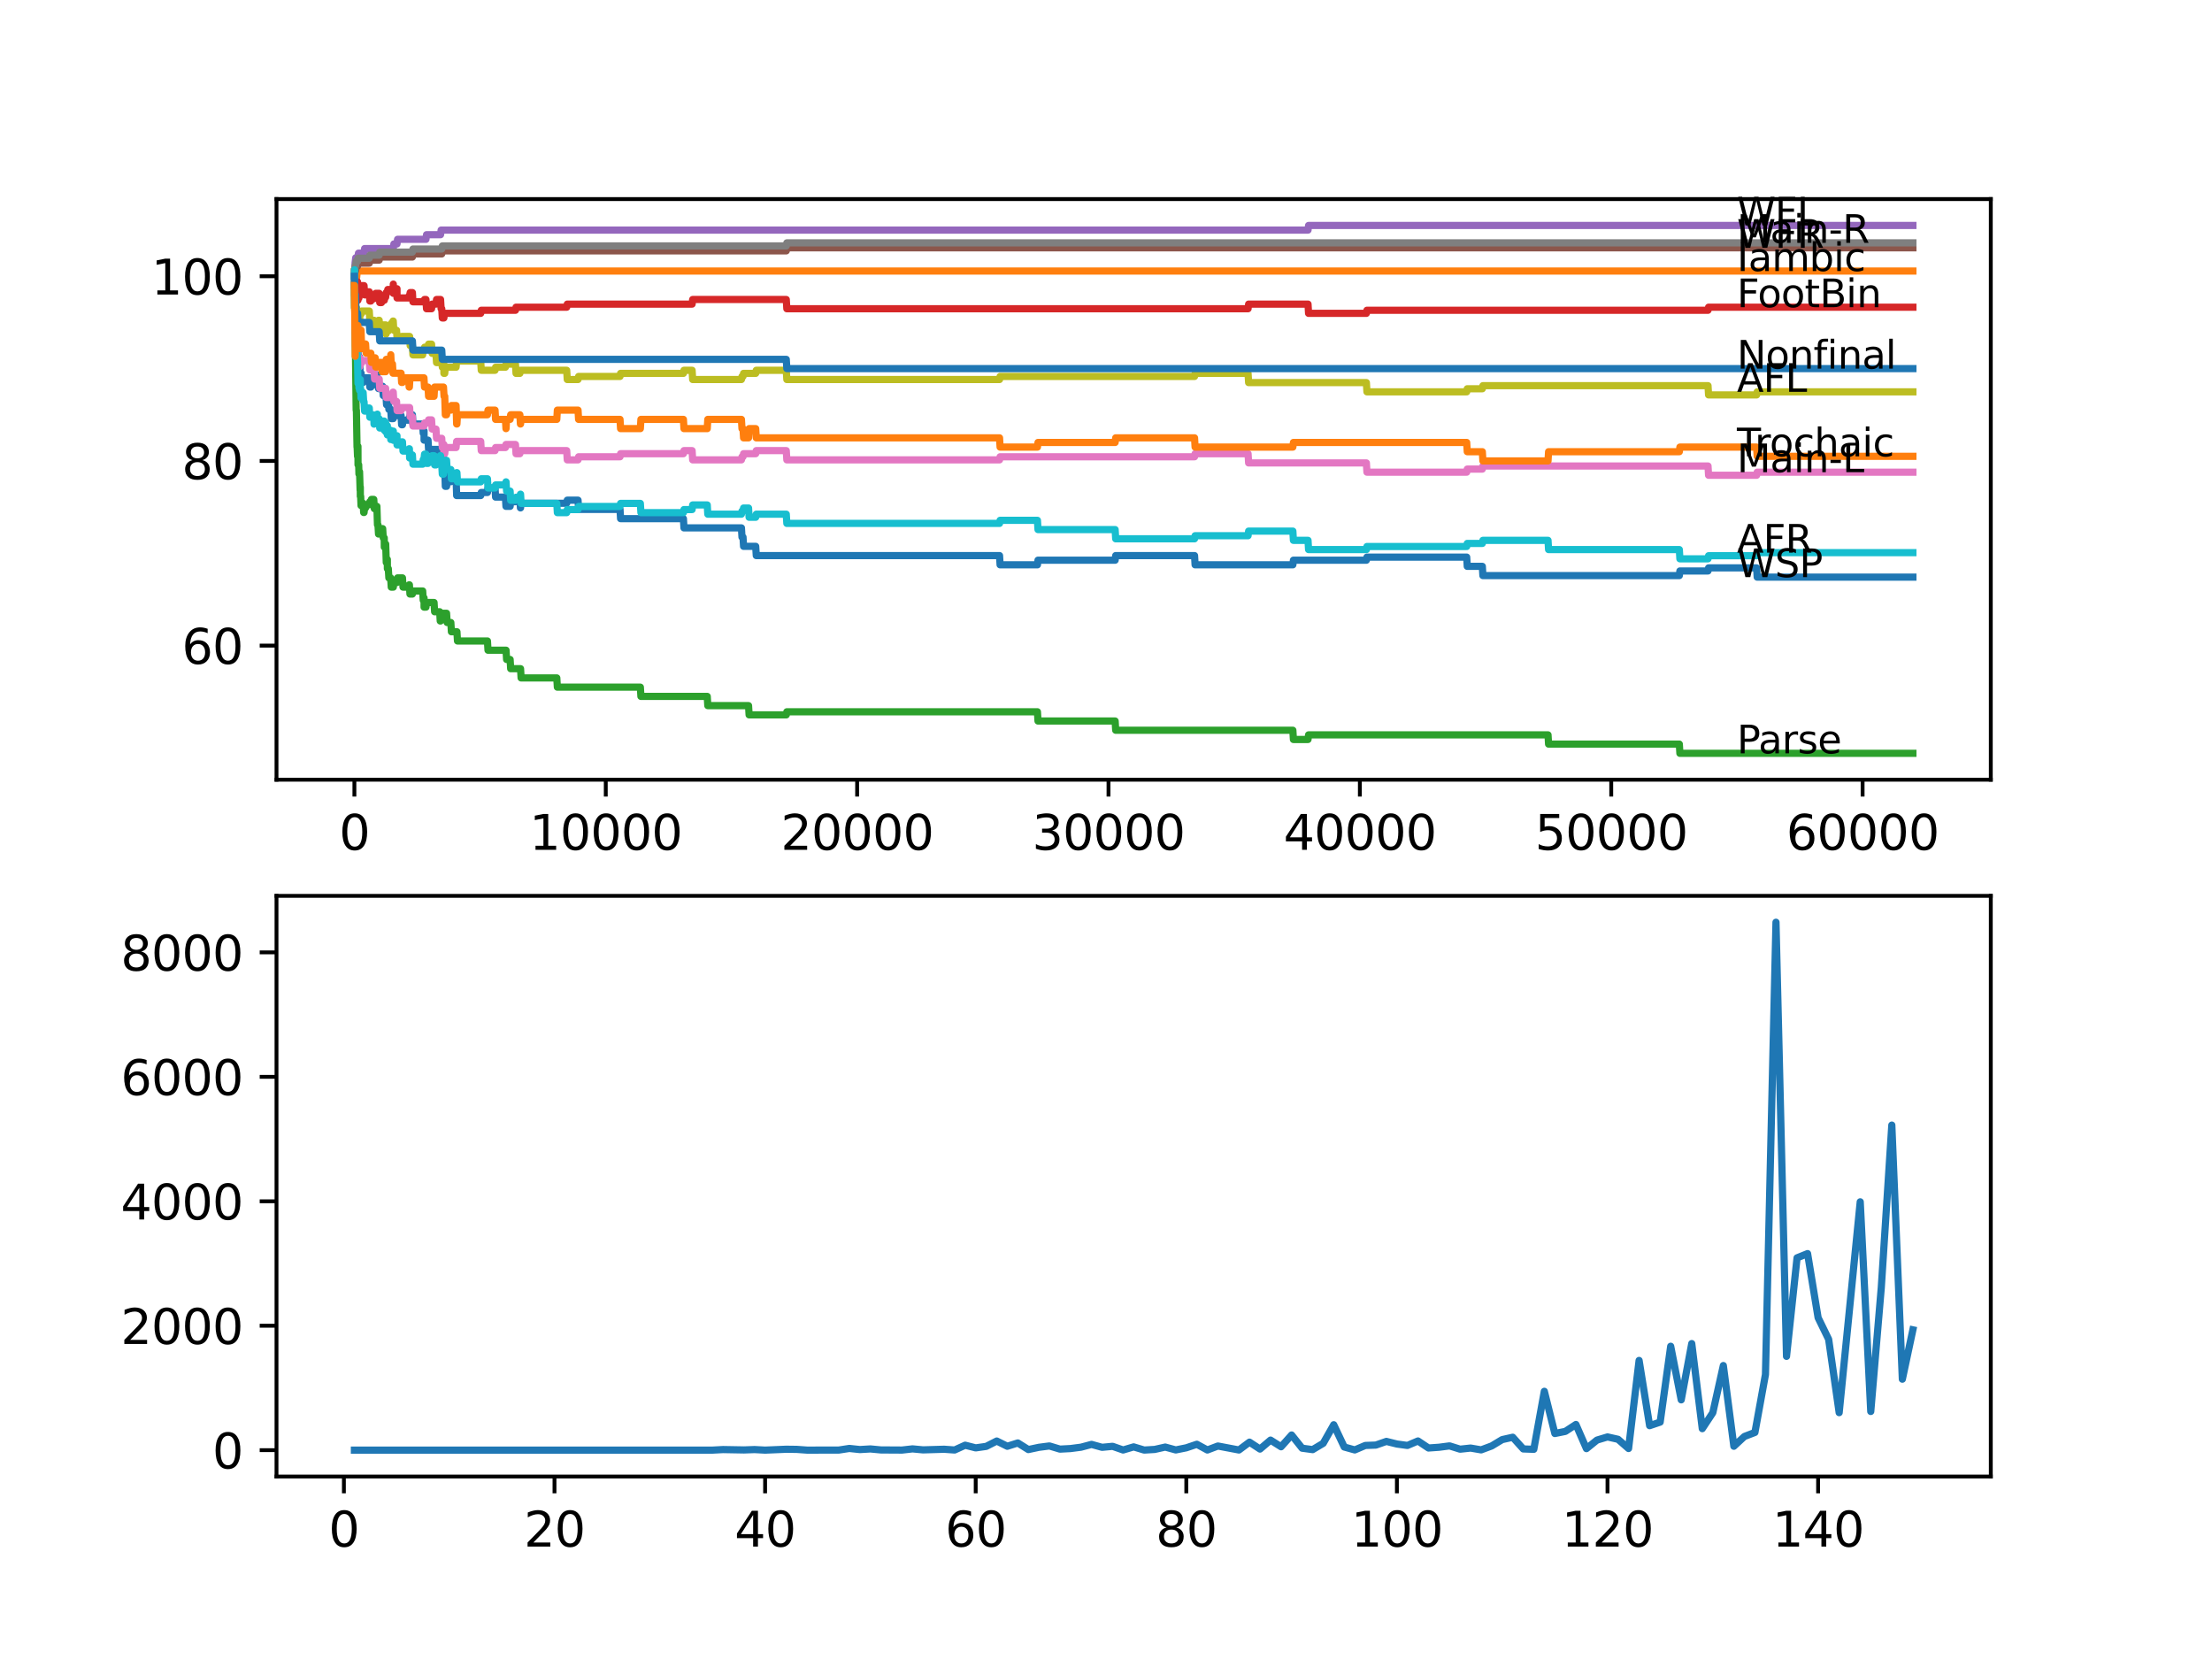 <?xml version="1.0" encoding="utf-8" standalone="no"?>
<!DOCTYPE svg PUBLIC "-//W3C//DTD SVG 1.1//EN"
  "http://www.w3.org/Graphics/SVG/1.1/DTD/svg11.dtd">
<svg xmlns:xlink="http://www.w3.org/1999/xlink" width="460.8pt" height="345.6pt" viewBox="0 0 460.8 345.6" xmlns="http://www.w3.org/2000/svg" version="1.1">
 <defs>
  <style type="text/css">*{stroke-linejoin: round; stroke-linecap: butt}</style>
 </defs>
 <g id="figure_1">
  <g id="patch_1">
   <path d="M 0 345.6 
L 460.8 345.6 
L 460.8 0 
L 0 0 
z
" style="fill: #ffffff"/>
  </g>
  <g id="axes_1">
   <g id="patch_2">
    <path d="M 57.6 162.432 
L 414.72 162.432 
L 414.72 41.472 
L 57.6 41.472 
z
" style="fill: #ffffff"/>
   </g>
   <g id="matplotlib.axis_1">
    <g id="xtick_1">
     <g id="line2d_1">
      <defs>
       <path id="m7965986e42" d="M 0 0 
L 0 3.5 
" style="stroke: #000000; stroke-width: 0.8"/>
      </defs>
      <g>
       <use xlink:href="#m7965986e42" x="73.827" y="162.432" style="stroke: #000000; stroke-width: 0.8"/>
      </g>
     </g>
     <g id="text_1">
      <!-- 0 -->
      <g transform="translate(70.646 177.03)scale(0.1 -0.1)">
       <defs>
        <path id="DejaVuSans-30" d="M 2034 4250 
Q 1547 4250 1301 3770 
Q 1056 3291 1056 2328 
Q 1056 1369 1301 889 
Q 1547 409 2034 409 
Q 2525 409 2770 889 
Q 3016 1369 3016 2328 
Q 3016 3291 2770 3770 
Q 2525 4250 2034 4250 
z
M 2034 4750 
Q 2819 4750 3233 4129 
Q 3647 3509 3647 2328 
Q 3647 1150 3233 529 
Q 2819 -91 2034 -91 
Q 1250 -91 836 529 
Q 422 1150 422 2328 
Q 422 3509 836 4129 
Q 1250 4750 2034 4750 
z
" transform="scale(0.016)"/>
       </defs>
       <use xlink:href="#DejaVuSans-30"/>
      </g>
     </g>
    </g>
    <g id="xtick_2">
     <g id="line2d_2">
      <g>
       <use xlink:href="#m7965986e42" x="126.192" y="162.432" style="stroke: #000000; stroke-width: 0.8"/>
      </g>
     </g>
     <g id="text_2">
      <!-- 10000 -->
      <g transform="translate(110.286 177.03)scale(0.1 -0.1)">
       <defs>
        <path id="DejaVuSans-31" d="M 794 531 
L 1825 531 
L 1825 4091 
L 703 3866 
L 703 4441 
L 1819 4666 
L 2450 4666 
L 2450 531 
L 3481 531 
L 3481 0 
L 794 0 
L 794 531 
z
" transform="scale(0.016)"/>
       </defs>
       <use xlink:href="#DejaVuSans-31"/>
       <use xlink:href="#DejaVuSans-30" x="63.623"/>
       <use xlink:href="#DejaVuSans-30" x="127.246"/>
       <use xlink:href="#DejaVuSans-30" x="190.869"/>
       <use xlink:href="#DejaVuSans-30" x="254.492"/>
      </g>
     </g>
    </g>
    <g id="xtick_3">
     <g id="line2d_3">
      <g>
       <use xlink:href="#m7965986e42" x="178.556" y="162.432" style="stroke: #000000; stroke-width: 0.8"/>
      </g>
     </g>
     <g id="text_3">
      <!-- 20000 -->
      <g transform="translate(162.65 177.03)scale(0.1 -0.1)">
       <defs>
        <path id="DejaVuSans-32" d="M 1228 531 
L 3431 531 
L 3431 0 
L 469 0 
L 469 531 
Q 828 903 1448 1529 
Q 2069 2156 2228 2338 
Q 2531 2678 2651 2914 
Q 2772 3150 2772 3378 
Q 2772 3750 2511 3984 
Q 2250 4219 1831 4219 
Q 1534 4219 1204 4116 
Q 875 4013 500 3803 
L 500 4441 
Q 881 4594 1212 4672 
Q 1544 4750 1819 4750 
Q 2544 4750 2975 4387 
Q 3406 4025 3406 3419 
Q 3406 3131 3298 2873 
Q 3191 2616 2906 2266 
Q 2828 2175 2409 1742 
Q 1991 1309 1228 531 
z
" transform="scale(0.016)"/>
       </defs>
       <use xlink:href="#DejaVuSans-32"/>
       <use xlink:href="#DejaVuSans-30" x="63.623"/>
       <use xlink:href="#DejaVuSans-30" x="127.246"/>
       <use xlink:href="#DejaVuSans-30" x="190.869"/>
       <use xlink:href="#DejaVuSans-30" x="254.492"/>
      </g>
     </g>
    </g>
    <g id="xtick_4">
     <g id="line2d_4">
      <g>
       <use xlink:href="#m7965986e42" x="230.921" y="162.432" style="stroke: #000000; stroke-width: 0.8"/>
      </g>
     </g>
     <g id="text_4">
      <!-- 30000 -->
      <g transform="translate(215.015 177.03)scale(0.1 -0.1)">
       <defs>
        <path id="DejaVuSans-33" d="M 2597 2516 
Q 3050 2419 3304 2112 
Q 3559 1806 3559 1356 
Q 3559 666 3084 287 
Q 2609 -91 1734 -91 
Q 1441 -91 1130 -33 
Q 819 25 488 141 
L 488 750 
Q 750 597 1062 519 
Q 1375 441 1716 441 
Q 2309 441 2620 675 
Q 2931 909 2931 1356 
Q 2931 1769 2642 2001 
Q 2353 2234 1838 2234 
L 1294 2234 
L 1294 2753 
L 1863 2753 
Q 2328 2753 2575 2939 
Q 2822 3125 2822 3475 
Q 2822 3834 2567 4026 
Q 2313 4219 1838 4219 
Q 1578 4219 1281 4162 
Q 984 4106 628 3988 
L 628 4550 
Q 988 4650 1302 4700 
Q 1616 4750 1894 4750 
Q 2613 4750 3031 4423 
Q 3450 4097 3450 3541 
Q 3450 3153 3228 2886 
Q 3006 2619 2597 2516 
z
" transform="scale(0.016)"/>
       </defs>
       <use xlink:href="#DejaVuSans-33"/>
       <use xlink:href="#DejaVuSans-30" x="63.623"/>
       <use xlink:href="#DejaVuSans-30" x="127.246"/>
       <use xlink:href="#DejaVuSans-30" x="190.869"/>
       <use xlink:href="#DejaVuSans-30" x="254.492"/>
      </g>
     </g>
    </g>
    <g id="xtick_5">
     <g id="line2d_5">
      <g>
       <use xlink:href="#m7965986e42" x="283.285" y="162.432" style="stroke: #000000; stroke-width: 0.8"/>
      </g>
     </g>
     <g id="text_5">
      <!-- 40000 -->
      <g transform="translate(267.379 177.03)scale(0.1 -0.1)">
       <defs>
        <path id="DejaVuSans-34" d="M 2419 4116 
L 825 1625 
L 2419 1625 
L 2419 4116 
z
M 2253 4666 
L 3047 4666 
L 3047 1625 
L 3713 1625 
L 3713 1100 
L 3047 1100 
L 3047 0 
L 2419 0 
L 2419 1100 
L 313 1100 
L 313 1709 
L 2253 4666 
z
" transform="scale(0.016)"/>
       </defs>
       <use xlink:href="#DejaVuSans-34"/>
       <use xlink:href="#DejaVuSans-30" x="63.623"/>
       <use xlink:href="#DejaVuSans-30" x="127.246"/>
       <use xlink:href="#DejaVuSans-30" x="190.869"/>
       <use xlink:href="#DejaVuSans-30" x="254.492"/>
      </g>
     </g>
    </g>
    <g id="xtick_6">
     <g id="line2d_6">
      <g>
       <use xlink:href="#m7965986e42" x="335.65" y="162.432" style="stroke: #000000; stroke-width: 0.8"/>
      </g>
     </g>
     <g id="text_6">
      <!-- 50000 -->
      <g transform="translate(319.744 177.03)scale(0.1 -0.1)">
       <defs>
        <path id="DejaVuSans-35" d="M 691 4666 
L 3169 4666 
L 3169 4134 
L 1269 4134 
L 1269 2991 
Q 1406 3038 1543 3061 
Q 1681 3084 1819 3084 
Q 2600 3084 3056 2656 
Q 3513 2228 3513 1497 
Q 3513 744 3044 326 
Q 2575 -91 1722 -91 
Q 1428 -91 1123 -41 
Q 819 9 494 109 
L 494 744 
Q 775 591 1075 516 
Q 1375 441 1709 441 
Q 2250 441 2565 725 
Q 2881 1009 2881 1497 
Q 2881 1984 2565 2268 
Q 2250 2553 1709 2553 
Q 1456 2553 1204 2497 
Q 953 2441 691 2322 
L 691 4666 
z
" transform="scale(0.016)"/>
       </defs>
       <use xlink:href="#DejaVuSans-35"/>
       <use xlink:href="#DejaVuSans-30" x="63.623"/>
       <use xlink:href="#DejaVuSans-30" x="127.246"/>
       <use xlink:href="#DejaVuSans-30" x="190.869"/>
       <use xlink:href="#DejaVuSans-30" x="254.492"/>
      </g>
     </g>
    </g>
    <g id="xtick_7">
     <g id="line2d_7">
      <g>
       <use xlink:href="#m7965986e42" x="388.014" y="162.432" style="stroke: #000000; stroke-width: 0.8"/>
      </g>
     </g>
     <g id="text_7">
      <!-- 60000 -->
      <g transform="translate(372.108 177.03)scale(0.1 -0.1)">
       <defs>
        <path id="DejaVuSans-36" d="M 2113 2584 
Q 1688 2584 1439 2293 
Q 1191 2003 1191 1497 
Q 1191 994 1439 701 
Q 1688 409 2113 409 
Q 2538 409 2786 701 
Q 3034 994 3034 1497 
Q 3034 2003 2786 2293 
Q 2538 2584 2113 2584 
z
M 3366 4563 
L 3366 3988 
Q 3128 4100 2886 4159 
Q 2644 4219 2406 4219 
Q 1781 4219 1451 3797 
Q 1122 3375 1075 2522 
Q 1259 2794 1537 2939 
Q 1816 3084 2150 3084 
Q 2853 3084 3261 2657 
Q 3669 2231 3669 1497 
Q 3669 778 3244 343 
Q 2819 -91 2113 -91 
Q 1303 -91 875 529 
Q 447 1150 447 2328 
Q 447 3434 972 4092 
Q 1497 4750 2381 4750 
Q 2619 4750 2861 4703 
Q 3103 4656 3366 4563 
z
" transform="scale(0.016)"/>
       </defs>
       <use xlink:href="#DejaVuSans-36"/>
       <use xlink:href="#DejaVuSans-30" x="63.623"/>
       <use xlink:href="#DejaVuSans-30" x="127.246"/>
       <use xlink:href="#DejaVuSans-30" x="190.869"/>
       <use xlink:href="#DejaVuSans-30" x="254.492"/>
      </g>
     </g>
    </g>
   </g>
   <g id="matplotlib.axis_2">
    <g id="ytick_1">
     <g id="line2d_8">
      <defs>
       <path id="m010e7529e4" d="M 0 0 
L -3.5 0 
" style="stroke: #000000; stroke-width: 0.8"/>
      </defs>
      <g>
       <use xlink:href="#m010e7529e4" x="57.6" y="134.492" style="stroke: #000000; stroke-width: 0.8"/>
      </g>
     </g>
     <g id="text_8">
      <!-- 60 -->
      <g transform="translate(37.875 138.291)scale(0.1 -0.1)">
       <use xlink:href="#DejaVuSans-36"/>
       <use xlink:href="#DejaVuSans-30" x="63.623"/>
      </g>
     </g>
    </g>
    <g id="ytick_2">
     <g id="line2d_9">
      <g>
       <use xlink:href="#m010e7529e4" x="57.6" y="96.021" style="stroke: #000000; stroke-width: 0.8"/>
      </g>
     </g>
     <g id="text_9">
      <!-- 80 -->
      <g transform="translate(37.875 99.82)scale(0.1 -0.1)">
       <defs>
        <path id="DejaVuSans-38" d="M 2034 2216 
Q 1584 2216 1326 1975 
Q 1069 1734 1069 1313 
Q 1069 891 1326 650 
Q 1584 409 2034 409 
Q 2484 409 2743 651 
Q 3003 894 3003 1313 
Q 3003 1734 2745 1975 
Q 2488 2216 2034 2216 
z
M 1403 2484 
Q 997 2584 770 2862 
Q 544 3141 544 3541 
Q 544 4100 942 4425 
Q 1341 4750 2034 4750 
Q 2731 4750 3128 4425 
Q 3525 4100 3525 3541 
Q 3525 3141 3298 2862 
Q 3072 2584 2669 2484 
Q 3125 2378 3379 2068 
Q 3634 1759 3634 1313 
Q 3634 634 3220 271 
Q 2806 -91 2034 -91 
Q 1263 -91 848 271 
Q 434 634 434 1313 
Q 434 1759 690 2068 
Q 947 2378 1403 2484 
z
M 1172 3481 
Q 1172 3119 1398 2916 
Q 1625 2713 2034 2713 
Q 2441 2713 2670 2916 
Q 2900 3119 2900 3481 
Q 2900 3844 2670 4047 
Q 2441 4250 2034 4250 
Q 1625 4250 1398 4047 
Q 1172 3844 1172 3481 
z
" transform="scale(0.016)"/>
       </defs>
       <use xlink:href="#DejaVuSans-38"/>
       <use xlink:href="#DejaVuSans-30" x="63.623"/>
      </g>
     </g>
    </g>
    <g id="ytick_3">
     <g id="line2d_10">
      <g>
       <use xlink:href="#m010e7529e4" x="57.6" y="57.55" style="stroke: #000000; stroke-width: 0.8"/>
      </g>
     </g>
     <g id="text_10">
      <!-- 100 -->
      <g transform="translate(31.512 61.349)scale(0.1 -0.1)">
       <use xlink:href="#DejaVuSans-31"/>
       <use xlink:href="#DejaVuSans-30" x="63.623"/>
       <use xlink:href="#DejaVuSans-30" x="127.246"/>
      </g>
     </g>
    </g>
   </g>
   <g id="line2d_11">
    <path d="M 73.833 56.588 
L 73.843 56.107 
L 73.859 59.313 
L 73.917 58.672 
L 73.922 58.672 
L 74.032 66.687 
L 74.047 65.725 
L 74.063 64.763 
L 74.136 69.572 
L 74.189 69.572 
L 74.194 71.496 
L 74.299 69.572 
L 74.304 69.572 
L 74.419 72.457 
L 74.55 72.457 
L 74.665 75.824 
L 74.723 75.824 
L 74.838 74.381 
L 74.911 74.381 
L 75.032 78.228 
L 75.21 78.228 
L 75.226 77.747 
L 75.231 79.671 
L 75.304 79.671 
L 75.645 79.671 
L 75.76 78.709 
L 76.927 78.709 
L 77.043 80.633 
L 77.257 80.633 
L 77.373 80.152 
L 77.865 80.152 
L 77.98 78.549 
L 78.158 78.549 
L 78.273 78.068 
L 78.514 78.068 
L 78.603 79.991 
L 78.624 79.03 
L 78.739 79.03 
L 78.854 80.953 
L 79.478 80.953 
L 79.593 80.472 
L 79.718 80.472 
L 79.834 82.396 
L 80.41 82.396 
L 80.525 84.319 
L 80.692 84.319 
L 80.808 83.358 
L 80.891 83.358 
L 81.007 85.281 
L 81.405 85.281 
L 81.52 87.205 
L 81.918 87.205 
L 82.033 86.564 
L 83.552 86.564 
L 83.667 88.487 
L 83.84 88.487 
L 83.955 87.525 
L 85.117 87.525 
L 85.232 87.044 
L 85.332 87.044 
L 85.447 86.403 
L 85.908 86.403 
L 86.023 88.327 
L 88.05 88.327 
L 88.165 90.25 
L 88.317 90.25 
L 88.338 89.769 
L 88.343 91.693 
L 88.411 91.693 
L 89.165 91.693 
L 89.28 93.617 
L 91.595 93.617 
L 91.71 95.54 
L 92.385 95.54 
L 92.501 97.464 
L 92.647 97.464 
L 92.768 101.311 
L 93.03 101.311 
L 93.145 100.349 
L 93.92 100.349 
L 94.035 99.387 
L 95.009 99.387 
L 95.129 103.234 
L 100.141 103.234 
L 100.256 102.593 
L 101.544 102.593 
L 101.659 101.631 
L 103.125 101.631 
L 103.241 103.555 
L 105.288 103.555 
L 105.403 105.479 
L 106.267 105.479 
L 106.382 104.517 
L 107.383 104.517 
L 107.498 103.876 
L 108.299 103.876 
L 108.414 105.799 
L 108.44 105.799 
L 108.556 104.837 
L 118.055 104.837 
L 118.17 104.196 
L 120.416 104.196 
L 120.531 106.12 
L 129.161 106.12 
L 129.276 108.043 
L 142.367 108.043 
L 142.483 109.967 
L 154.453 109.967 
L 154.568 111.89 
L 154.783 111.89 
L 154.898 113.814 
L 157.427 113.814 
L 157.543 115.738 
L 208.221 115.738 
L 208.336 117.661 
L 216.117 117.661 
L 216.233 116.699 
L 232.303 116.699 
L 232.419 115.738 
L 248.845 115.738 
L 248.96 117.661 
L 269.325 117.661 
L 269.44 116.699 
L 284.642 116.699 
L 284.757 116.058 
L 305.54 116.058 
L 305.656 117.982 
L 308.797 117.982 
L 308.913 119.905 
L 349.835 119.905 
L 349.951 118.943 
L 355.81 118.943 
L 355.925 118.302 
L 365.938 118.302 
L 366.053 120.226 
L 398.487 120.226 
L 398.487 120.226 
" clip-path="url(#p29458d5411)" style="fill: none; stroke: #1f77b4; stroke-width: 1.5; stroke-linecap: square"/>
   </g>
   <g id="line2d_12">
    <path d="M 73.833 56.588 
L 73.838 56.588 
L 73.848 56.203 
L 73.875 61.589 
L 73.88 61.589 
L 73.906 61.589 
L 73.958 65.436 
L 73.995 59.666 
L 74.011 59.666 
L 74.142 59.666 
L 74.257 57.742 
L 74.304 57.742 
L 74.424 56.46 
L 398.487 56.46 
L 398.487 56.46 
" clip-path="url(#p29458d5411)" style="fill: none; stroke: #ff7f0e; stroke-width: 1.5; stroke-linecap: square"/>
   </g>
   <g id="line2d_13">
    <path d="M 73.833 59.473 
L 73.838 58.992 
L 73.859 64.122 
L 73.906 60.595 
L 74.053 74.381 
L 74.063 74.381 
L 74.199 85.441 
L 74.246 85.441 
L 74.377 93.136 
L 74.403 93.136 
L 74.482 95.059 
L 74.513 94.418 
L 74.555 94.418 
L 74.566 92.975 
L 74.582 96.823 
L 74.65 96.823 
L 74.723 96.823 
L 74.775 98.746 
L 74.833 98.265 
L 74.901 98.265 
L 75.021 102.112 
L 75.032 102.112 
L 75.058 101.471 
L 75.063 103.395 
L 75.131 103.395 
L 75.21 105.318 
L 75.241 104.837 
L 75.645 104.837 
L 75.76 106.761 
L 75.838 106.761 
L 75.953 105.799 
L 76.158 105.799 
L 76.273 105.158 
L 76.927 105.158 
L 77.043 104.517 
L 77.257 104.517 
L 77.373 104.036 
L 77.865 104.036 
L 77.98 105.959 
L 78.158 105.959 
L 78.273 105.479 
L 78.514 105.479 
L 78.635 109.326 
L 78.739 109.326 
L 78.854 111.249 
L 78.991 111.249 
L 79.106 110.608 
L 79.478 110.608 
L 79.593 110.127 
L 79.718 110.127 
L 79.834 112.051 
L 80.043 112.051 
L 80.059 113.974 
L 80.153 113.333 
L 80.347 113.333 
L 80.467 117.18 
L 80.672 117.18 
L 80.692 116.539 
L 80.698 118.463 
L 80.771 118.463 
L 80.891 118.463 
L 81.007 120.386 
L 81.389 120.386 
L 81.504 122.31 
L 81.934 122.31 
L 82.049 121.348 
L 82.703 121.348 
L 82.818 120.386 
L 83.84 120.386 
L 83.955 122.31 
L 85.117 122.31 
L 85.232 121.829 
L 85.285 121.829 
L 85.4 123.752 
L 85.908 123.752 
L 86.023 123.111 
L 88.05 123.111 
L 88.165 125.035 
L 88.317 125.035 
L 88.338 124.554 
L 88.343 126.477 
L 88.411 126.477 
L 88.736 126.477 
L 88.851 125.516 
L 90.422 125.516 
L 90.537 127.439 
L 91.595 127.439 
L 91.71 129.363 
L 91.778 129.363 
L 91.893 128.401 
L 92.024 128.401 
L 92.139 127.76 
L 93.03 127.76 
L 93.145 129.683 
L 93.92 129.683 
L 94.035 131.607 
L 95.187 131.607 
L 95.302 133.53 
L 101.544 133.53 
L 101.659 135.454 
L 105.419 135.454 
L 105.534 137.378 
L 106.267 137.378 
L 106.382 139.301 
L 108.44 139.301 
L 108.556 141.225 
L 115.991 141.225 
L 116.107 143.148 
L 133.397 143.148 
L 133.513 145.072 
L 147.332 145.072 
L 147.447 146.995 
L 155.935 146.995 
L 156.05 148.919 
L 163.795 148.919 
L 163.91 148.278 
L 216.117 148.278 
L 216.233 150.201 
L 232.303 150.201 
L 232.419 152.125 
L 269.325 152.125 
L 269.44 154.048 
L 272.483 154.048 
L 272.598 153.087 
L 322.48 153.087 
L 322.595 155.01 
L 349.835 155.01 
L 349.951 156.934 
L 398.487 156.934 
L 398.487 156.934 
" clip-path="url(#p29458d5411)" style="fill: none; stroke: #2ca02c; stroke-width: 1.5; stroke-linecap: square"/>
   </g>
   <g id="line2d_14">
    <path d="M 73.833 59.473 
L 73.838 59.473 
L 73.958 58.704 
L 74.482 58.704 
L 74.561 62.551 
L 74.597 62.07 
L 74.775 62.07 
L 74.901 60.627 
L 75.032 60.627 
L 75.147 59.986 
L 75.21 59.986 
L 75.325 59.505 
L 75.838 59.505 
L 75.953 61.429 
L 76.158 61.429 
L 76.273 60.788 
L 76.927 60.788 
L 77.043 62.711 
L 77.257 62.711 
L 77.373 62.23 
L 77.917 62.23 
L 78.032 61.589 
L 78.158 61.589 
L 78.273 61.108 
L 78.991 61.108 
L 79.106 63.032 
L 79.478 63.032 
L 79.593 62.551 
L 80.059 62.551 
L 80.174 61.91 
L 80.336 61.91 
L 80.452 60.948 
L 80.672 60.948 
L 80.787 60.307 
L 81.755 60.307 
L 81.871 59.826 
L 81.918 59.826 
L 81.934 59.185 
L 81.939 61.108 
L 82.017 61.108 
L 82.609 61.108 
L 82.703 60.147 
L 82.709 62.07 
L 82.714 62.07 
L 85.117 62.07 
L 85.232 61.589 
L 85.332 61.589 
L 85.447 60.948 
L 85.908 60.948 
L 86.023 62.872 
L 88.317 62.872 
L 88.432 62.391 
L 88.736 62.391 
L 88.851 64.314 
L 89.903 64.314 
L 90.019 63.353 
L 90.82 63.353 
L 90.935 62.391 
L 91.778 62.391 
L 91.893 64.314 
L 92.024 64.314 
L 92.139 66.238 
L 92.469 66.238 
L 92.584 65.276 
L 100.141 65.276 
L 100.256 64.635 
L 107.383 64.635 
L 107.498 63.994 
L 118.055 63.994 
L 118.17 63.353 
L 144.179 63.353 
L 144.294 62.391 
L 163.795 62.391 
L 163.91 64.314 
L 259.994 64.314 
L 260.109 63.353 
L 272.483 63.353 
L 272.598 65.276 
L 284.642 65.276 
L 284.757 64.635 
L 355.81 64.635 
L 355.925 63.994 
L 398.487 63.994 
L 398.487 63.994 
" clip-path="url(#p29458d5411)" style="fill: none; stroke: #d62728; stroke-width: 1.5; stroke-linecap: square"/>
   </g>
   <g id="line2d_15">
    <path d="M 73.833 57.55 
L 73.848 57.55 
L 73.979 54.664 
L 73.985 54.664 
L 74.1 53.703 
L 74.555 53.703 
L 74.671 52.741 
L 75.838 52.741 
L 75.953 51.779 
L 81.934 51.779 
L 82.049 50.817 
L 82.703 50.817 
L 82.818 49.856 
L 88.736 49.856 
L 88.851 48.894 
L 91.778 48.894 
L 91.893 47.932 
L 272.483 47.932 
L 272.598 46.97 
L 398.487 46.97 
L 398.487 46.97 
" clip-path="url(#p29458d5411)" style="fill: none; stroke: #9467bd; stroke-width: 1.5; stroke-linecap: square"/>
   </g>
   <g id="line2d_16">
    <path d="M 73.833 57.55 
L 73.953 56.428 
L 74.068 56.428 
L 74.189 55.466 
L 74.482 55.466 
L 74.597 54.825 
L 76.927 54.825 
L 77.043 54.184 
L 78.991 54.184 
L 79.106 53.542 
L 85.908 53.542 
L 86.023 52.901 
L 92.024 52.901 
L 92.139 52.26 
L 163.795 52.26 
L 163.91 51.619 
L 398.487 51.619 
L 398.487 51.619 
" clip-path="url(#p29458d5411)" style="fill: none; stroke: #8c564b; stroke-width: 1.5; stroke-linecap: square"/>
   </g>
   <g id="line2d_17">
    <path d="M 73.833 59.473 
L 73.964 66.783 
L 73.969 66.783 
L 73.985 66.142 
L 73.99 68.065 
L 74.068 67.424 
L 74.189 71.271 
L 74.283 71.271 
L 74.398 73.195 
L 74.482 73.195 
L 74.55 75.118 
L 74.592 74.477 
L 74.88 74.477 
L 74.922 76.401 
L 74.99 75.759 
L 75.226 75.759 
L 75.341 75.118 
L 76.927 75.118 
L 77.043 77.042 
L 77.917 77.042 
L 78.032 78.965 
L 78.991 78.965 
L 79.106 80.889 
L 80.336 80.889 
L 80.452 82.813 
L 81.405 82.813 
L 81.52 82.171 
L 81.755 82.171 
L 81.871 81.69 
L 81.918 81.69 
L 82.033 83.614 
L 82.609 83.614 
L 82.724 85.538 
L 83.552 85.538 
L 83.667 84.896 
L 85.332 84.896 
L 85.447 86.82 
L 85.908 86.82 
L 86.023 88.744 
L 88.338 88.744 
L 88.453 88.102 
L 89.165 88.102 
L 89.28 87.461 
L 89.903 87.461 
L 90.019 89.385 
L 90.82 89.385 
L 90.935 91.308 
L 92.024 91.308 
L 92.139 93.232 
L 92.385 93.232 
L 92.469 92.591 
L 92.474 94.514 
L 92.485 94.514 
L 92.647 94.514 
L 92.768 93.232 
L 95.009 93.232 
L 95.129 91.949 
L 100.141 91.949 
L 100.256 93.873 
L 103.125 93.873 
L 103.241 93.232 
L 105.288 93.232 
L 105.403 92.591 
L 107.383 92.591 
L 107.498 94.514 
L 108.299 94.514 
L 108.414 93.873 
L 118.055 93.873 
L 118.17 95.797 
L 120.416 95.797 
L 120.531 95.155 
L 129.161 95.155 
L 129.276 94.514 
L 142.367 94.514 
L 142.483 93.873 
L 144.179 93.873 
L 144.294 95.797 
L 154.453 95.797 
L 154.568 95.155 
L 154.783 95.155 
L 154.898 94.514 
L 157.427 94.514 
L 157.543 93.873 
L 163.795 93.873 
L 163.91 95.797 
L 208.221 95.797 
L 208.336 95.155 
L 248.845 95.155 
L 248.96 94.514 
L 259.994 94.514 
L 260.109 96.438 
L 284.642 96.438 
L 284.757 98.361 
L 305.54 98.361 
L 305.656 97.72 
L 308.797 97.72 
L 308.913 97.079 
L 355.81 97.079 
L 355.925 99.003 
L 365.938 99.003 
L 366.053 98.361 
L 398.487 98.361 
L 398.487 98.361 
" clip-path="url(#p29458d5411)" style="fill: none; stroke: #e377c2; stroke-width: 1.5; stroke-linecap: square"/>
   </g>
   <g id="line2d_18">
    <path d="M 73.833 57.55 
L 73.964 55.402 
L 74.068 55.402 
L 74.189 54.44 
L 74.482 54.44 
L 74.597 53.799 
L 76.927 53.799 
L 77.043 53.158 
L 78.991 53.158 
L 79.106 52.516 
L 85.908 52.516 
L 86.023 51.875 
L 92.024 51.875 
L 92.139 51.234 
L 163.795 51.234 
L 163.91 50.593 
L 398.487 50.593 
L 398.487 50.593 
" clip-path="url(#p29458d5411)" style="fill: none; stroke: #7f7f7f; stroke-width: 1.5; stroke-linecap: square"/>
   </g>
   <g id="line2d_19">
    <path d="M 73.833 59.473 
L 73.906 64.795 
L 73.953 63.192 
L 73.969 63.192 
L 73.985 62.551 
L 73.99 64.475 
L 74.068 63.192 
L 74.095 67.039 
L 74.184 65.116 
L 74.189 65.116 
L 74.283 64.154 
L 74.288 66.078 
L 74.294 66.078 
L 74.304 66.078 
L 74.424 64.795 
L 74.482 64.795 
L 74.55 66.719 
L 74.592 65.116 
L 74.88 65.116 
L 74.911 67.039 
L 74.99 65.436 
L 75.226 65.436 
L 75.341 64.795 
L 76.927 64.795 
L 77.043 66.719 
L 77.917 66.719 
L 78.032 68.642 
L 78.514 68.642 
L 78.629 67.681 
L 78.739 67.681 
L 78.854 66.719 
L 78.991 66.719 
L 79.106 68.642 
L 79.718 68.642 
L 79.834 67.681 
L 80.336 67.681 
L 80.41 69.604 
L 80.446 68.963 
L 80.891 68.963 
L 81.007 68.001 
L 81.405 68.001 
L 81.52 67.36 
L 81.755 67.36 
L 81.871 66.879 
L 81.918 66.879 
L 82.033 68.803 
L 82.609 68.803 
L 82.724 70.726 
L 83.552 70.726 
L 83.667 70.085 
L 85.332 70.085 
L 85.447 72.009 
L 85.908 72.009 
L 86.023 73.932 
L 88.05 73.932 
L 88.165 72.97 
L 88.338 72.97 
L 88.453 72.329 
L 89.165 72.329 
L 89.28 71.688 
L 89.903 71.688 
L 90.019 73.612 
L 90.82 73.612 
L 90.935 75.535 
L 91.595 75.535 
L 91.71 74.573 
L 92.024 74.573 
L 92.139 76.497 
L 92.385 76.497 
L 92.469 75.856 
L 92.474 77.779 
L 92.485 77.779 
L 92.647 77.779 
L 92.768 76.497 
L 95.009 76.497 
L 95.129 75.214 
L 100.141 75.214 
L 100.256 77.138 
L 103.125 77.138 
L 103.241 76.497 
L 105.288 76.497 
L 105.403 75.856 
L 107.383 75.856 
L 107.498 77.779 
L 108.299 77.779 
L 108.414 77.138 
L 118.055 77.138 
L 118.17 79.062 
L 120.416 79.062 
L 120.531 78.42 
L 129.161 78.42 
L 129.276 77.779 
L 142.367 77.779 
L 142.483 77.138 
L 144.179 77.138 
L 144.294 79.062 
L 154.453 79.062 
L 154.568 78.42 
L 154.783 78.42 
L 154.898 77.779 
L 157.427 77.779 
L 157.543 77.138 
L 163.795 77.138 
L 163.91 79.062 
L 208.221 79.062 
L 208.336 78.42 
L 248.845 78.42 
L 248.96 77.779 
L 259.994 77.779 
L 260.109 79.703 
L 284.642 79.703 
L 284.757 81.626 
L 305.54 81.626 
L 305.656 80.985 
L 308.797 80.985 
L 308.913 80.344 
L 355.81 80.344 
L 355.925 82.268 
L 365.938 82.268 
L 366.053 81.626 
L 398.487 81.626 
L 398.487 81.626 
" clip-path="url(#p29458d5411)" style="fill: none; stroke: #bcbd22; stroke-width: 1.5; stroke-linecap: square"/>
   </g>
   <g id="line2d_20">
    <path d="M 73.833 57.55 
L 73.838 57.55 
L 73.848 56.203 
L 73.875 61.589 
L 73.88 60.948 
L 74.011 69.604 
L 74.026 69.604 
L 74.032 68.963 
L 74.089 73.612 
L 74.11 72.65 
L 74.131 72.65 
L 74.194 70.726 
L 74.241 72.65 
L 74.246 72.65 
L 74.283 74.573 
L 74.309 72.009 
L 74.351 72.009 
L 74.356 72.009 
L 74.472 75.214 
L 74.482 75.214 
L 74.576 79.863 
L 74.602 78.901 
L 74.723 78.901 
L 74.775 80.825 
L 74.833 80.344 
L 74.88 80.344 
L 74.901 79.382 
L 74.906 81.306 
L 74.99 79.703 
L 75.032 79.703 
L 75.058 79.062 
L 75.063 80.985 
L 75.131 80.985 
L 75.21 82.909 
L 75.241 81.787 
L 75.645 81.787 
L 75.76 83.71 
L 75.838 83.71 
L 75.953 85.634 
L 76.158 85.634 
L 76.273 84.993 
L 76.927 84.993 
L 77.043 86.916 
L 77.257 86.916 
L 77.373 86.435 
L 77.865 86.435 
L 77.917 88.359 
L 77.975 87.718 
L 78.158 87.718 
L 78.273 87.237 
L 78.514 87.237 
L 78.603 86.275 
L 78.608 88.199 
L 78.619 88.199 
L 78.739 88.199 
L 78.854 87.237 
L 78.991 87.237 
L 79.106 89.16 
L 79.478 89.16 
L 79.593 88.679 
L 79.718 88.679 
L 79.834 87.718 
L 80.043 87.718 
L 80.059 89.641 
L 80.153 89 
L 80.336 89 
L 80.347 88.038 
L 80.352 89.962 
L 80.441 89.321 
L 80.672 89.321 
L 80.692 88.679 
L 80.698 90.603 
L 80.771 90.603 
L 80.891 90.603 
L 81.007 89.641 
L 81.389 89.641 
L 81.405 91.565 
L 81.499 90.924 
L 81.755 90.924 
L 81.871 90.443 
L 81.918 90.443 
L 81.934 89.801 
L 81.939 91.725 
L 82.017 91.725 
L 82.609 91.725 
L 82.703 90.763 
L 82.709 92.687 
L 82.714 92.687 
L 83.552 92.687 
L 83.667 92.046 
L 83.84 92.046 
L 83.955 93.969 
L 85.117 93.969 
L 85.232 93.488 
L 85.285 93.488 
L 85.332 95.412 
L 85.395 94.771 
L 85.908 94.771 
L 86.023 96.694 
L 88.05 96.694 
L 88.165 95.732 
L 88.317 95.732 
L 88.437 94.61 
L 88.736 94.61 
L 88.851 96.534 
L 89.165 96.534 
L 89.28 95.893 
L 89.903 95.893 
L 90.019 94.931 
L 90.422 94.931 
L 90.537 96.855 
L 90.82 96.855 
L 90.935 95.893 
L 91.595 95.893 
L 91.71 94.931 
L 91.778 94.931 
L 91.893 96.855 
L 92.024 96.855 
L 92.139 98.778 
L 92.385 98.778 
L 92.506 97.175 
L 92.647 97.175 
L 92.768 95.893 
L 93.03 95.893 
L 93.145 97.816 
L 93.92 97.816 
L 94.035 99.74 
L 95.009 99.74 
L 95.129 98.458 
L 95.187 98.458 
L 95.302 100.381 
L 100.141 100.381 
L 100.256 99.74 
L 101.544 99.74 
L 101.659 101.663 
L 103.125 101.663 
L 103.241 101.022 
L 105.288 101.022 
L 105.403 100.381 
L 105.419 100.381 
L 105.534 102.305 
L 106.267 102.305 
L 106.382 104.228 
L 107.383 104.228 
L 107.498 103.587 
L 108.299 103.587 
L 108.414 102.946 
L 108.44 102.946 
L 108.556 104.869 
L 115.991 104.869 
L 116.107 106.793 
L 118.055 106.793 
L 118.17 106.152 
L 120.416 106.152 
L 120.531 105.511 
L 129.161 105.511 
L 129.276 104.869 
L 133.397 104.869 
L 133.513 106.793 
L 142.367 106.793 
L 142.483 106.152 
L 144.179 106.152 
L 144.294 105.19 
L 147.332 105.19 
L 147.447 107.114 
L 154.453 107.114 
L 154.568 106.472 
L 154.783 106.472 
L 154.898 105.831 
L 155.935 105.831 
L 156.05 107.755 
L 157.427 107.755 
L 157.543 107.114 
L 163.795 107.114 
L 163.91 109.037 
L 208.221 109.037 
L 208.336 108.396 
L 216.117 108.396 
L 216.233 110.319 
L 232.303 110.319 
L 232.419 112.243 
L 248.845 112.243 
L 248.96 111.602 
L 259.994 111.602 
L 260.109 110.64 
L 269.325 110.64 
L 269.44 112.564 
L 272.483 112.564 
L 272.598 114.487 
L 284.642 114.487 
L 284.757 113.846 
L 305.54 113.846 
L 305.656 113.205 
L 308.797 113.205 
L 308.913 112.564 
L 322.48 112.564 
L 322.595 114.487 
L 349.835 114.487 
L 349.951 116.411 
L 355.81 116.411 
L 355.925 115.77 
L 365.938 115.77 
L 366.053 115.128 
L 398.487 115.128 
L 398.487 115.128 
" clip-path="url(#p29458d5411)" style="fill: none; stroke: #17becf; stroke-width: 1.5; stroke-linecap: square"/>
   </g>
   <g id="line2d_21">
    <path d="M 73.833 57.55 
L 73.953 61.397 
L 74.068 61.397 
L 74.189 65.244 
L 74.482 65.244 
L 74.597 67.168 
L 76.927 67.168 
L 77.043 69.091 
L 78.991 69.091 
L 79.106 71.015 
L 85.908 71.015 
L 86.023 72.938 
L 92.024 72.938 
L 92.139 74.862 
L 163.795 74.862 
L 163.91 76.785 
L 398.487 76.785 
L 398.487 76.785 
" clip-path="url(#p29458d5411)" style="fill: none; stroke: #1f77b4; stroke-width: 1.5; stroke-linecap: square"/>
   </g>
   <g id="line2d_22">
    <path d="M 73.833 59.473 
L 73.838 59.473 
L 73.979 72.297 
L 73.99 72.297 
L 73.995 74.221 
L 74.053 68.771 
L 74.089 68.771 
L 74.142 68.771 
L 74.194 70.694 
L 74.252 68.771 
L 74.356 68.771 
L 74.367 69.732 
L 74.472 67.809 
L 74.55 67.809 
L 74.566 71.656 
L 74.665 69.732 
L 74.723 69.732 
L 74.775 68.771 
L 74.781 70.694 
L 74.828 70.694 
L 74.901 70.694 
L 74.922 68.771 
L 75.011 70.694 
L 75.032 70.694 
L 75.058 72.618 
L 75.137 68.771 
L 75.21 68.771 
L 75.33 72.618 
L 75.645 72.618 
L 75.76 71.656 
L 76.158 71.656 
L 76.273 73.579 
L 77.257 73.579 
L 77.373 75.503 
L 77.865 75.503 
L 77.98 74.541 
L 78.158 74.541 
L 78.273 76.465 
L 78.603 76.465 
L 78.718 75.503 
L 79.478 75.503 
L 79.593 77.427 
L 80.043 77.427 
L 80.059 75.503 
L 80.153 77.427 
L 80.347 77.427 
L 80.462 74.862 
L 80.672 74.862 
L 80.692 76.785 
L 80.781 75.824 
L 81.389 75.824 
L 81.405 73.9 
L 81.499 75.824 
L 81.755 75.824 
L 81.871 77.747 
L 83.552 77.747 
L 83.667 79.671 
L 83.84 79.671 
L 83.955 78.709 
L 85.117 78.709 
L 85.232 80.633 
L 85.285 80.633 
L 85.4 78.709 
L 88.317 78.709 
L 88.432 80.633 
L 89.165 80.633 
L 89.28 82.556 
L 90.422 82.556 
L 90.537 80.633 
L 92.385 80.633 
L 92.501 82.556 
L 92.647 82.556 
L 92.768 86.403 
L 93.03 86.403 
L 93.145 85.441 
L 93.92 85.441 
L 94.035 84.48 
L 95.009 84.48 
L 95.129 88.327 
L 95.187 88.327 
L 95.302 86.403 
L 101.544 86.403 
L 101.659 85.441 
L 103.125 85.441 
L 103.241 87.365 
L 105.288 87.365 
L 105.403 89.289 
L 105.419 89.289 
L 105.534 87.365 
L 106.267 87.365 
L 106.382 86.403 
L 108.299 86.403 
L 108.414 88.327 
L 108.44 88.327 
L 108.556 87.365 
L 115.991 87.365 
L 116.107 85.441 
L 120.416 85.441 
L 120.531 87.365 
L 129.161 87.365 
L 129.276 89.289 
L 133.397 89.289 
L 133.513 87.365 
L 142.367 87.365 
L 142.483 89.289 
L 147.332 89.289 
L 147.447 87.365 
L 154.453 87.365 
L 154.568 89.289 
L 154.783 89.289 
L 154.898 91.212 
L 155.935 91.212 
L 156.05 89.289 
L 157.427 89.289 
L 157.543 91.212 
L 208.221 91.212 
L 208.336 93.136 
L 216.117 93.136 
L 216.233 92.174 
L 232.303 92.174 
L 232.419 91.212 
L 248.845 91.212 
L 248.96 93.136 
L 269.325 93.136 
L 269.44 92.174 
L 305.54 92.174 
L 305.656 94.097 
L 308.797 94.097 
L 308.913 96.021 
L 322.48 96.021 
L 322.595 94.097 
L 349.835 94.097 
L 349.951 93.136 
L 365.938 93.136 
L 366.053 95.059 
L 398.487 95.059 
L 398.487 95.059 
" clip-path="url(#p29458d5411)" style="fill: none; stroke: #ff7f0e; stroke-width: 1.5; stroke-linecap: square"/>
   </g>
   <g id="patch_3">
    <path d="M 57.6 162.432 
L 57.6 41.472 
" style="fill: none; stroke: #000000; stroke-width: 0.8; stroke-linejoin: miter; stroke-linecap: square"/>
   </g>
   <g id="patch_4">
    <path d="M 414.72 162.432 
L 414.72 41.472 
" style="fill: none; stroke: #000000; stroke-width: 0.8; stroke-linejoin: miter; stroke-linecap: square"/>
   </g>
   <g id="patch_5">
    <path d="M 57.6 162.432 
L 414.72 162.432 
" style="fill: none; stroke: #000000; stroke-width: 0.8; stroke-linejoin: miter; stroke-linecap: square"/>
   </g>
   <g id="patch_6">
    <path d="M 57.6 41.472 
L 414.72 41.472 
" style="fill: none; stroke: #000000; stroke-width: 0.8; stroke-linejoin: miter; stroke-linecap: square"/>
   </g>
   <g id="text_11">
    <!-- WSP -->
    <g transform="translate(361.832 120.226)scale(0.08 -0.08)">
     <defs>
      <path id="DejaVuSans-57" d="M 213 4666 
L 850 4666 
L 1831 722 
L 2809 4666 
L 3519 4666 
L 4500 722 
L 5478 4666 
L 6119 4666 
L 4947 0 
L 4153 0 
L 3169 4050 
L 2175 0 
L 1381 0 
L 213 4666 
z
" transform="scale(0.016)"/>
      <path id="DejaVuSans-53" d="M 3425 4513 
L 3425 3897 
Q 3066 4069 2747 4153 
Q 2428 4238 2131 4238 
Q 1616 4238 1336 4038 
Q 1056 3838 1056 3469 
Q 1056 3159 1242 3001 
Q 1428 2844 1947 2747 
L 2328 2669 
Q 3034 2534 3370 2195 
Q 3706 1856 3706 1288 
Q 3706 609 3251 259 
Q 2797 -91 1919 -91 
Q 1588 -91 1214 -16 
Q 841 59 441 206 
L 441 856 
Q 825 641 1194 531 
Q 1563 422 1919 422 
Q 2459 422 2753 634 
Q 3047 847 3047 1241 
Q 3047 1584 2836 1778 
Q 2625 1972 2144 2069 
L 1759 2144 
Q 1053 2284 737 2584 
Q 422 2884 422 3419 
Q 422 4038 858 4394 
Q 1294 4750 2059 4750 
Q 2388 4750 2728 4690 
Q 3069 4631 3425 4513 
z
" transform="scale(0.016)"/>
      <path id="DejaVuSans-50" d="M 1259 4147 
L 1259 2394 
L 2053 2394 
Q 2494 2394 2734 2622 
Q 2975 2850 2975 3272 
Q 2975 3691 2734 3919 
Q 2494 4147 2053 4147 
L 1259 4147 
z
M 628 4666 
L 2053 4666 
Q 2838 4666 3239 4311 
Q 3641 3956 3641 3272 
Q 3641 2581 3239 2228 
Q 2838 1875 2053 1875 
L 1259 1875 
L 1259 0 
L 628 0 
L 628 4666 
z
" transform="scale(0.016)"/>
     </defs>
     <use xlink:href="#DejaVuSans-57"/>
     <use xlink:href="#DejaVuSans-53" x="98.877"/>
     <use xlink:href="#DejaVuSans-50" x="162.354"/>
    </g>
   </g>
   <g id="text_12">
    <!-- Iambic -->
    <g transform="translate(361.832 56.46)scale(0.08 -0.08)">
     <defs>
      <path id="DejaVuSans-49" d="M 628 4666 
L 1259 4666 
L 1259 0 
L 628 0 
L 628 4666 
z
" transform="scale(0.016)"/>
      <path id="DejaVuSans-61" d="M 2194 1759 
Q 1497 1759 1228 1600 
Q 959 1441 959 1056 
Q 959 750 1161 570 
Q 1363 391 1709 391 
Q 2188 391 2477 730 
Q 2766 1069 2766 1631 
L 2766 1759 
L 2194 1759 
z
M 3341 1997 
L 3341 0 
L 2766 0 
L 2766 531 
Q 2569 213 2275 61 
Q 1981 -91 1556 -91 
Q 1019 -91 701 211 
Q 384 513 384 1019 
Q 384 1609 779 1909 
Q 1175 2209 1959 2209 
L 2766 2209 
L 2766 2266 
Q 2766 2663 2505 2880 
Q 2244 3097 1772 3097 
Q 1472 3097 1187 3025 
Q 903 2953 641 2809 
L 641 3341 
Q 956 3463 1253 3523 
Q 1550 3584 1831 3584 
Q 2591 3584 2966 3190 
Q 3341 2797 3341 1997 
z
" transform="scale(0.016)"/>
      <path id="DejaVuSans-6d" d="M 3328 2828 
Q 3544 3216 3844 3400 
Q 4144 3584 4550 3584 
Q 5097 3584 5394 3201 
Q 5691 2819 5691 2113 
L 5691 0 
L 5113 0 
L 5113 2094 
Q 5113 2597 4934 2840 
Q 4756 3084 4391 3084 
Q 3944 3084 3684 2787 
Q 3425 2491 3425 1978 
L 3425 0 
L 2847 0 
L 2847 2094 
Q 2847 2600 2669 2842 
Q 2491 3084 2119 3084 
Q 1678 3084 1418 2786 
Q 1159 2488 1159 1978 
L 1159 0 
L 581 0 
L 581 3500 
L 1159 3500 
L 1159 2956 
Q 1356 3278 1631 3431 
Q 1906 3584 2284 3584 
Q 2666 3584 2933 3390 
Q 3200 3197 3328 2828 
z
" transform="scale(0.016)"/>
      <path id="DejaVuSans-62" d="M 3116 1747 
Q 3116 2381 2855 2742 
Q 2594 3103 2138 3103 
Q 1681 3103 1420 2742 
Q 1159 2381 1159 1747 
Q 1159 1113 1420 752 
Q 1681 391 2138 391 
Q 2594 391 2855 752 
Q 3116 1113 3116 1747 
z
M 1159 2969 
Q 1341 3281 1617 3432 
Q 1894 3584 2278 3584 
Q 2916 3584 3314 3078 
Q 3713 2572 3713 1747 
Q 3713 922 3314 415 
Q 2916 -91 2278 -91 
Q 1894 -91 1617 61 
Q 1341 213 1159 525 
L 1159 0 
L 581 0 
L 581 4863 
L 1159 4863 
L 1159 2969 
z
" transform="scale(0.016)"/>
      <path id="DejaVuSans-69" d="M 603 3500 
L 1178 3500 
L 1178 0 
L 603 0 
L 603 3500 
z
M 603 4863 
L 1178 4863 
L 1178 4134 
L 603 4134 
L 603 4863 
z
" transform="scale(0.016)"/>
      <path id="DejaVuSans-63" d="M 3122 3366 
L 3122 2828 
Q 2878 2963 2633 3030 
Q 2388 3097 2138 3097 
Q 1578 3097 1268 2742 
Q 959 2388 959 1747 
Q 959 1106 1268 751 
Q 1578 397 2138 397 
Q 2388 397 2633 464 
Q 2878 531 3122 666 
L 3122 134 
Q 2881 22 2623 -34 
Q 2366 -91 2075 -91 
Q 1284 -91 818 406 
Q 353 903 353 1747 
Q 353 2603 823 3093 
Q 1294 3584 2113 3584 
Q 2378 3584 2631 3529 
Q 2884 3475 3122 3366 
z
" transform="scale(0.016)"/>
     </defs>
     <use xlink:href="#DejaVuSans-49"/>
     <use xlink:href="#DejaVuSans-61" x="29.492"/>
     <use xlink:href="#DejaVuSans-6d" x="90.771"/>
     <use xlink:href="#DejaVuSans-62" x="188.184"/>
     <use xlink:href="#DejaVuSans-69" x="251.66"/>
     <use xlink:href="#DejaVuSans-63" x="279.443"/>
    </g>
   </g>
   <g id="text_13">
    <!-- Parse -->
    <g transform="translate(361.832 156.934)scale(0.08 -0.08)">
     <defs>
      <path id="DejaVuSans-72" d="M 2631 2963 
Q 2534 3019 2420 3045 
Q 2306 3072 2169 3072 
Q 1681 3072 1420 2755 
Q 1159 2438 1159 1844 
L 1159 0 
L 581 0 
L 581 3500 
L 1159 3500 
L 1159 2956 
Q 1341 3275 1631 3429 
Q 1922 3584 2338 3584 
Q 2397 3584 2469 3576 
Q 2541 3569 2628 3553 
L 2631 2963 
z
" transform="scale(0.016)"/>
      <path id="DejaVuSans-73" d="M 2834 3397 
L 2834 2853 
Q 2591 2978 2328 3040 
Q 2066 3103 1784 3103 
Q 1356 3103 1142 2972 
Q 928 2841 928 2578 
Q 928 2378 1081 2264 
Q 1234 2150 1697 2047 
L 1894 2003 
Q 2506 1872 2764 1633 
Q 3022 1394 3022 966 
Q 3022 478 2636 193 
Q 2250 -91 1575 -91 
Q 1294 -91 989 -36 
Q 684 19 347 128 
L 347 722 
Q 666 556 975 473 
Q 1284 391 1588 391 
Q 1994 391 2212 530 
Q 2431 669 2431 922 
Q 2431 1156 2273 1281 
Q 2116 1406 1581 1522 
L 1381 1569 
Q 847 1681 609 1914 
Q 372 2147 372 2553 
Q 372 3047 722 3315 
Q 1072 3584 1716 3584 
Q 2034 3584 2315 3537 
Q 2597 3491 2834 3397 
z
" transform="scale(0.016)"/>
      <path id="DejaVuSans-65" d="M 3597 1894 
L 3597 1613 
L 953 1613 
Q 991 1019 1311 708 
Q 1631 397 2203 397 
Q 2534 397 2845 478 
Q 3156 559 3463 722 
L 3463 178 
Q 3153 47 2828 -22 
Q 2503 -91 2169 -91 
Q 1331 -91 842 396 
Q 353 884 353 1716 
Q 353 2575 817 3079 
Q 1281 3584 2069 3584 
Q 2775 3584 3186 3129 
Q 3597 2675 3597 1894 
z
M 3022 2063 
Q 3016 2534 2758 2815 
Q 2500 3097 2075 3097 
Q 1594 3097 1305 2825 
Q 1016 2553 972 2059 
L 3022 2063 
z
" transform="scale(0.016)"/>
     </defs>
     <use xlink:href="#DejaVuSans-50"/>
     <use xlink:href="#DejaVuSans-61" x="55.803"/>
     <use xlink:href="#DejaVuSans-72" x="117.082"/>
     <use xlink:href="#DejaVuSans-73" x="158.195"/>
     <use xlink:href="#DejaVuSans-65" x="210.295"/>
    </g>
   </g>
   <g id="text_14">
    <!-- FootBin -->
    <g transform="translate(361.832 63.994)scale(0.08 -0.08)">
     <defs>
      <path id="DejaVuSans-46" d="M 628 4666 
L 3309 4666 
L 3309 4134 
L 1259 4134 
L 1259 2759 
L 3109 2759 
L 3109 2228 
L 1259 2228 
L 1259 0 
L 628 0 
L 628 4666 
z
" transform="scale(0.016)"/>
      <path id="DejaVuSans-6f" d="M 1959 3097 
Q 1497 3097 1228 2736 
Q 959 2375 959 1747 
Q 959 1119 1226 758 
Q 1494 397 1959 397 
Q 2419 397 2687 759 
Q 2956 1122 2956 1747 
Q 2956 2369 2687 2733 
Q 2419 3097 1959 3097 
z
M 1959 3584 
Q 2709 3584 3137 3096 
Q 3566 2609 3566 1747 
Q 3566 888 3137 398 
Q 2709 -91 1959 -91 
Q 1206 -91 779 398 
Q 353 888 353 1747 
Q 353 2609 779 3096 
Q 1206 3584 1959 3584 
z
" transform="scale(0.016)"/>
      <path id="DejaVuSans-74" d="M 1172 4494 
L 1172 3500 
L 2356 3500 
L 2356 3053 
L 1172 3053 
L 1172 1153 
Q 1172 725 1289 603 
Q 1406 481 1766 481 
L 2356 481 
L 2356 0 
L 1766 0 
Q 1100 0 847 248 
Q 594 497 594 1153 
L 594 3053 
L 172 3053 
L 172 3500 
L 594 3500 
L 594 4494 
L 1172 4494 
z
" transform="scale(0.016)"/>
      <path id="DejaVuSans-42" d="M 1259 2228 
L 1259 519 
L 2272 519 
Q 2781 519 3026 730 
Q 3272 941 3272 1375 
Q 3272 1813 3026 2020 
Q 2781 2228 2272 2228 
L 1259 2228 
z
M 1259 4147 
L 1259 2741 
L 2194 2741 
Q 2656 2741 2882 2914 
Q 3109 3088 3109 3444 
Q 3109 3797 2882 3972 
Q 2656 4147 2194 4147 
L 1259 4147 
z
M 628 4666 
L 2241 4666 
Q 2963 4666 3353 4366 
Q 3744 4066 3744 3513 
Q 3744 3084 3544 2831 
Q 3344 2578 2956 2516 
Q 3422 2416 3680 2098 
Q 3938 1781 3938 1306 
Q 3938 681 3513 340 
Q 3088 0 2303 0 
L 628 0 
L 628 4666 
z
" transform="scale(0.016)"/>
      <path id="DejaVuSans-6e" d="M 3513 2113 
L 3513 0 
L 2938 0 
L 2938 2094 
Q 2938 2591 2744 2837 
Q 2550 3084 2163 3084 
Q 1697 3084 1428 2787 
Q 1159 2491 1159 1978 
L 1159 0 
L 581 0 
L 581 3500 
L 1159 3500 
L 1159 2956 
Q 1366 3272 1645 3428 
Q 1925 3584 2291 3584 
Q 2894 3584 3203 3211 
Q 3513 2838 3513 2113 
z
" transform="scale(0.016)"/>
     </defs>
     <use xlink:href="#DejaVuSans-46"/>
     <use xlink:href="#DejaVuSans-6f" x="53.895"/>
     <use xlink:href="#DejaVuSans-6f" x="115.076"/>
     <use xlink:href="#DejaVuSans-74" x="176.258"/>
     <use xlink:href="#DejaVuSans-42" x="215.467"/>
     <use xlink:href="#DejaVuSans-69" x="284.07"/>
     <use xlink:href="#DejaVuSans-6e" x="311.854"/>
    </g>
   </g>
   <g id="text_15">
    <!-- WFL -->
    <g transform="translate(361.832 46.97)scale(0.08 -0.08)">
     <defs>
      <path id="DejaVuSans-4c" d="M 628 4666 
L 1259 4666 
L 1259 531 
L 3531 531 
L 3531 0 
L 628 0 
L 628 4666 
z
" transform="scale(0.016)"/>
     </defs>
     <use xlink:href="#DejaVuSans-57"/>
     <use xlink:href="#DejaVuSans-46" x="98.877"/>
     <use xlink:href="#DejaVuSans-4c" x="156.396"/>
    </g>
   </g>
   <g id="text_16">
    <!-- WFR -->
    <g transform="translate(361.832 51.619)scale(0.08 -0.08)">
     <defs>
      <path id="DejaVuSans-52" d="M 2841 2188 
Q 3044 2119 3236 1894 
Q 3428 1669 3622 1275 
L 4263 0 
L 3584 0 
L 2988 1197 
Q 2756 1666 2539 1819 
Q 2322 1972 1947 1972 
L 1259 1972 
L 1259 0 
L 628 0 
L 628 4666 
L 2053 4666 
Q 2853 4666 3247 4331 
Q 3641 3997 3641 3322 
Q 3641 2881 3436 2590 
Q 3231 2300 2841 2188 
z
M 1259 4147 
L 1259 2491 
L 2053 2491 
Q 2509 2491 2742 2702 
Q 2975 2913 2975 3322 
Q 2975 3731 2742 3939 
Q 2509 4147 2053 4147 
L 1259 4147 
z
" transform="scale(0.016)"/>
     </defs>
     <use xlink:href="#DejaVuSans-57"/>
     <use xlink:href="#DejaVuSans-46" x="98.877"/>
     <use xlink:href="#DejaVuSans-52" x="156.396"/>
    </g>
   </g>
   <g id="text_17">
    <!-- Main-L -->
    <g transform="translate(361.832 98.361)scale(0.08 -0.08)">
     <defs>
      <path id="DejaVuSans-4d" d="M 628 4666 
L 1569 4666 
L 2759 1491 
L 3956 4666 
L 4897 4666 
L 4897 0 
L 4281 0 
L 4281 4097 
L 3078 897 
L 2444 897 
L 1241 4097 
L 1241 0 
L 628 0 
L 628 4666 
z
" transform="scale(0.016)"/>
      <path id="DejaVuSans-2d" d="M 313 2009 
L 1997 2009 
L 1997 1497 
L 313 1497 
L 313 2009 
z
" transform="scale(0.016)"/>
     </defs>
     <use xlink:href="#DejaVuSans-4d"/>
     <use xlink:href="#DejaVuSans-61" x="86.279"/>
     <use xlink:href="#DejaVuSans-69" x="147.559"/>
     <use xlink:href="#DejaVuSans-6e" x="175.342"/>
     <use xlink:href="#DejaVuSans-2d" x="238.721"/>
     <use xlink:href="#DejaVuSans-4c" x="274.805"/>
    </g>
   </g>
   <g id="text_18">
    <!-- Main-R -->
    <g transform="translate(361.832 50.593)scale(0.08 -0.08)">
     <use xlink:href="#DejaVuSans-4d"/>
     <use xlink:href="#DejaVuSans-61" x="86.279"/>
     <use xlink:href="#DejaVuSans-69" x="147.559"/>
     <use xlink:href="#DejaVuSans-6e" x="175.342"/>
     <use xlink:href="#DejaVuSans-2d" x="238.721"/>
     <use xlink:href="#DejaVuSans-52" x="274.805"/>
    </g>
   </g>
   <g id="text_19">
    <!-- AFL -->
    <g transform="translate(361.832 81.626)scale(0.08 -0.08)">
     <defs>
      <path id="DejaVuSans-41" d="M 2188 4044 
L 1331 1722 
L 3047 1722 
L 2188 4044 
z
M 1831 4666 
L 2547 4666 
L 4325 0 
L 3669 0 
L 3244 1197 
L 1141 1197 
L 716 0 
L 50 0 
L 1831 4666 
z
" transform="scale(0.016)"/>
     </defs>
     <use xlink:href="#DejaVuSans-41"/>
     <use xlink:href="#DejaVuSans-46" x="68.408"/>
     <use xlink:href="#DejaVuSans-4c" x="125.928"/>
    </g>
   </g>
   <g id="text_20">
    <!-- AFR -->
    <g transform="translate(361.832 115.128)scale(0.08 -0.08)">
     <use xlink:href="#DejaVuSans-41"/>
     <use xlink:href="#DejaVuSans-46" x="68.408"/>
     <use xlink:href="#DejaVuSans-52" x="125.928"/>
    </g>
   </g>
   <g id="text_21">
    <!-- Nonfinal -->
    <g transform="translate(361.832 76.785)scale(0.08 -0.08)">
     <defs>
      <path id="DejaVuSans-4e" d="M 628 4666 
L 1478 4666 
L 3547 763 
L 3547 4666 
L 4159 4666 
L 4159 0 
L 3309 0 
L 1241 3903 
L 1241 0 
L 628 0 
L 628 4666 
z
" transform="scale(0.016)"/>
      <path id="DejaVuSans-66" d="M 2375 4863 
L 2375 4384 
L 1825 4384 
Q 1516 4384 1395 4259 
Q 1275 4134 1275 3809 
L 1275 3500 
L 2222 3500 
L 2222 3053 
L 1275 3053 
L 1275 0 
L 697 0 
L 697 3053 
L 147 3053 
L 147 3500 
L 697 3500 
L 697 3744 
Q 697 4328 969 4595 
Q 1241 4863 1831 4863 
L 2375 4863 
z
" transform="scale(0.016)"/>
      <path id="DejaVuSans-6c" d="M 603 4863 
L 1178 4863 
L 1178 0 
L 603 0 
L 603 4863 
z
" transform="scale(0.016)"/>
     </defs>
     <use xlink:href="#DejaVuSans-4e"/>
     <use xlink:href="#DejaVuSans-6f" x="74.805"/>
     <use xlink:href="#DejaVuSans-6e" x="135.986"/>
     <use xlink:href="#DejaVuSans-66" x="199.365"/>
     <use xlink:href="#DejaVuSans-69" x="234.57"/>
     <use xlink:href="#DejaVuSans-6e" x="262.354"/>
     <use xlink:href="#DejaVuSans-61" x="325.732"/>
     <use xlink:href="#DejaVuSans-6c" x="387.012"/>
    </g>
   </g>
   <g id="text_22">
    <!-- Trochaic -->
    <g transform="translate(361.832 95.059)scale(0.08 -0.08)">
     <defs>
      <path id="DejaVuSans-54" d="M -19 4666 
L 3928 4666 
L 3928 4134 
L 2272 4134 
L 2272 0 
L 1638 0 
L 1638 4134 
L -19 4134 
L -19 4666 
z
" transform="scale(0.016)"/>
      <path id="DejaVuSans-68" d="M 3513 2113 
L 3513 0 
L 2938 0 
L 2938 2094 
Q 2938 2591 2744 2837 
Q 2550 3084 2163 3084 
Q 1697 3084 1428 2787 
Q 1159 2491 1159 1978 
L 1159 0 
L 581 0 
L 581 4863 
L 1159 4863 
L 1159 2956 
Q 1366 3272 1645 3428 
Q 1925 3584 2291 3584 
Q 2894 3584 3203 3211 
Q 3513 2838 3513 2113 
z
" transform="scale(0.016)"/>
     </defs>
     <use xlink:href="#DejaVuSans-54"/>
     <use xlink:href="#DejaVuSans-72" x="46.334"/>
     <use xlink:href="#DejaVuSans-6f" x="85.197"/>
     <use xlink:href="#DejaVuSans-63" x="146.379"/>
     <use xlink:href="#DejaVuSans-68" x="201.359"/>
     <use xlink:href="#DejaVuSans-61" x="264.738"/>
     <use xlink:href="#DejaVuSans-69" x="326.018"/>
     <use xlink:href="#DejaVuSans-63" x="353.801"/>
    </g>
   </g>
  </g>
  <g id="axes_2">
   <g id="patch_7">
    <path d="M 57.6 307.584 
L 414.72 307.584 
L 414.72 186.624 
L 57.6 186.624 
z
" style="fill: #ffffff"/>
   </g>
   <g id="matplotlib.axis_3">
    <g id="xtick_8">
     <g id="line2d_23">
      <g>
       <use xlink:href="#m7965986e42" x="71.639" y="307.584" style="stroke: #000000; stroke-width: 0.8"/>
      </g>
     </g>
     <g id="text_23">
      <!-- 0 -->
      <g transform="translate(68.458 322.182)scale(0.1 -0.1)">
       <use xlink:href="#DejaVuSans-30"/>
      </g>
     </g>
    </g>
    <g id="xtick_9">
     <g id="line2d_24">
      <g>
       <use xlink:href="#m7965986e42" x="115.511" y="307.584" style="stroke: #000000; stroke-width: 0.8"/>
      </g>
     </g>
     <g id="text_24">
      <!-- 20 -->
      <g transform="translate(109.149 322.182)scale(0.1 -0.1)">
       <use xlink:href="#DejaVuSans-32"/>
       <use xlink:href="#DejaVuSans-30" x="63.623"/>
      </g>
     </g>
    </g>
    <g id="xtick_10">
     <g id="line2d_25">
      <g>
       <use xlink:href="#m7965986e42" x="159.384" y="307.584" style="stroke: #000000; stroke-width: 0.8"/>
      </g>
     </g>
     <g id="text_25">
      <!-- 40 -->
      <g transform="translate(153.021 322.182)scale(0.1 -0.1)">
       <use xlink:href="#DejaVuSans-34"/>
       <use xlink:href="#DejaVuSans-30" x="63.623"/>
      </g>
     </g>
    </g>
    <g id="xtick_11">
     <g id="line2d_26">
      <g>
       <use xlink:href="#m7965986e42" x="203.256" y="307.584" style="stroke: #000000; stroke-width: 0.8"/>
      </g>
     </g>
     <g id="text_26">
      <!-- 60 -->
      <g transform="translate(196.893 322.182)scale(0.1 -0.1)">
       <use xlink:href="#DejaVuSans-36"/>
       <use xlink:href="#DejaVuSans-30" x="63.623"/>
      </g>
     </g>
    </g>
    <g id="xtick_12">
     <g id="line2d_27">
      <g>
       <use xlink:href="#m7965986e42" x="247.128" y="307.584" style="stroke: #000000; stroke-width: 0.8"/>
      </g>
     </g>
     <g id="text_27">
      <!-- 80 -->
      <g transform="translate(240.766 322.182)scale(0.1 -0.1)">
       <use xlink:href="#DejaVuSans-38"/>
       <use xlink:href="#DejaVuSans-30" x="63.623"/>
      </g>
     </g>
    </g>
    <g id="xtick_13">
     <g id="line2d_28">
      <g>
       <use xlink:href="#m7965986e42" x="291" y="307.584" style="stroke: #000000; stroke-width: 0.8"/>
      </g>
     </g>
     <g id="text_28">
      <!-- 100 -->
      <g transform="translate(281.457 322.182)scale(0.1 -0.1)">
       <use xlink:href="#DejaVuSans-31"/>
       <use xlink:href="#DejaVuSans-30" x="63.623"/>
       <use xlink:href="#DejaVuSans-30" x="127.246"/>
      </g>
     </g>
    </g>
    <g id="xtick_14">
     <g id="line2d_29">
      <g>
       <use xlink:href="#m7965986e42" x="334.873" y="307.584" style="stroke: #000000; stroke-width: 0.8"/>
      </g>
     </g>
     <g id="text_29">
      <!-- 120 -->
      <g transform="translate(325.329 322.182)scale(0.1 -0.1)">
       <use xlink:href="#DejaVuSans-31"/>
       <use xlink:href="#DejaVuSans-32" x="63.623"/>
       <use xlink:href="#DejaVuSans-30" x="127.246"/>
      </g>
     </g>
    </g>
    <g id="xtick_15">
     <g id="line2d_30">
      <g>
       <use xlink:href="#m7965986e42" x="378.745" y="307.584" style="stroke: #000000; stroke-width: 0.8"/>
      </g>
     </g>
     <g id="text_30">
      <!-- 140 -->
      <g transform="translate(369.201 322.182)scale(0.1 -0.1)">
       <use xlink:href="#DejaVuSans-31"/>
       <use xlink:href="#DejaVuSans-34" x="63.623"/>
       <use xlink:href="#DejaVuSans-30" x="127.246"/>
      </g>
     </g>
    </g>
   </g>
   <g id="matplotlib.axis_4">
    <g id="ytick_4">
     <g id="line2d_31">
      <g>
       <use xlink:href="#m010e7529e4" x="57.6" y="302.099" style="stroke: #000000; stroke-width: 0.8"/>
      </g>
     </g>
     <g id="text_31">
      <!-- 0 -->
      <g transform="translate(44.237 305.898)scale(0.1 -0.1)">
       <use xlink:href="#DejaVuSans-30"/>
      </g>
     </g>
    </g>
    <g id="ytick_5">
     <g id="line2d_32">
      <g>
       <use xlink:href="#m010e7529e4" x="57.6" y="276.173" style="stroke: #000000; stroke-width: 0.8"/>
      </g>
     </g>
     <g id="text_32">
      <!-- 2000 -->
      <g transform="translate(25.15 279.972)scale(0.1 -0.1)">
       <use xlink:href="#DejaVuSans-32"/>
       <use xlink:href="#DejaVuSans-30" x="63.623"/>
       <use xlink:href="#DejaVuSans-30" x="127.246"/>
       <use xlink:href="#DejaVuSans-30" x="190.869"/>
      </g>
     </g>
    </g>
    <g id="ytick_6">
     <g id="line2d_33">
      <g>
       <use xlink:href="#m010e7529e4" x="57.6" y="250.247" style="stroke: #000000; stroke-width: 0.8"/>
      </g>
     </g>
     <g id="text_33">
      <!-- 4000 -->
      <g transform="translate(25.15 254.047)scale(0.1 -0.1)">
       <use xlink:href="#DejaVuSans-34"/>
       <use xlink:href="#DejaVuSans-30" x="63.623"/>
       <use xlink:href="#DejaVuSans-30" x="127.246"/>
       <use xlink:href="#DejaVuSans-30" x="190.869"/>
      </g>
     </g>
    </g>
    <g id="ytick_7">
     <g id="line2d_34">
      <g>
       <use xlink:href="#m010e7529e4" x="57.6" y="224.322" style="stroke: #000000; stroke-width: 0.8"/>
      </g>
     </g>
     <g id="text_34">
      <!-- 6000 -->
      <g transform="translate(25.15 228.121)scale(0.1 -0.1)">
       <use xlink:href="#DejaVuSans-36"/>
       <use xlink:href="#DejaVuSans-30" x="63.623"/>
       <use xlink:href="#DejaVuSans-30" x="127.246"/>
       <use xlink:href="#DejaVuSans-30" x="190.869"/>
      </g>
     </g>
    </g>
    <g id="ytick_8">
     <g id="line2d_35">
      <g>
       <use xlink:href="#m010e7529e4" x="57.6" y="198.396" style="stroke: #000000; stroke-width: 0.8"/>
      </g>
     </g>
     <g id="text_35">
      <!-- 8000 -->
      <g transform="translate(25.15 202.195)scale(0.1 -0.1)">
       <use xlink:href="#DejaVuSans-38"/>
       <use xlink:href="#DejaVuSans-30" x="63.623"/>
       <use xlink:href="#DejaVuSans-30" x="127.246"/>
       <use xlink:href="#DejaVuSans-30" x="190.869"/>
      </g>
     </g>
    </g>
   </g>
   <g id="line2d_36">
    <path d="M 73.833 302.086 
L 148.416 302.086 
L 150.609 301.969 
L 154.996 302.047 
L 157.19 301.969 
L 159.384 302.086 
L 163.771 301.904 
L 165.964 301.93 
L 168.158 302.086 
L 174.739 302.073 
L 176.932 301.736 
L 179.126 301.969 
L 181.32 301.84 
L 183.513 302.047 
L 187.901 302.073 
L 190.094 301.827 
L 192.288 302.034 
L 196.675 301.904 
L 198.869 302.06 
L 201.062 301.062 
L 203.256 301.619 
L 205.449 301.308 
L 207.643 300.193 
L 209.837 301.282 
L 212.03 300.595 
L 214.224 301.969 
L 216.417 301.502 
L 218.611 301.217 
L 220.805 301.878 
L 222.998 301.762 
L 225.192 301.477 
L 227.386 300.893 
L 229.579 301.502 
L 231.773 301.295 
L 233.966 302.06 
L 236.16 301.412 
L 238.354 302.073 
L 240.547 301.943 
L 242.741 301.451 
L 244.934 302.047 
L 247.128 301.606 
L 249.322 300.867 
L 251.515 302.06 
L 253.709 301.23 
L 258.096 302.06 
L 260.29 300.427 
L 262.483 301.865 
L 264.677 299.999 
L 266.871 301.386 
L 269.064 298.936 
L 271.258 301.684 
L 273.451 301.982 
L 275.645 300.673 
L 277.839 296.797 
L 280.032 301.438 
L 282.226 302.047 
L 284.419 301.114 
L 286.613 301.036 
L 288.807 300.271 
L 291 300.815 
L 293.194 301.114 
L 295.388 300.18 
L 297.581 301.645 
L 299.775 301.49 
L 301.968 301.204 
L 304.162 301.891 
L 306.356 301.658 
L 308.549 302.034 
L 310.743 301.217 
L 312.936 299.895 
L 315.13 299.403 
L 317.324 301.84 
L 319.517 301.917 
L 321.711 289.836 
L 323.904 298.625 
L 326.098 298.184 
L 328.292 296.745 
L 330.485 301.775 
L 332.679 299.999 
L 334.873 299.338 
L 337.066 299.83 
L 339.26 301.749 
L 341.453 283.406 
L 343.647 296.991 
L 345.841 296.253 
L 348.034 280.451 
L 350.228 291.612 
L 352.421 279.893 
L 354.615 297.614 
L 356.809 294.295 
L 359.002 284.469 
L 361.196 301.282 
L 363.389 299.247 
L 365.583 298.404 
L 367.777 286.336 
L 369.97 192.122 
L 372.164 282.551 
L 374.358 262.031 
L 376.551 261.149 
L 378.745 274.501 
L 380.938 278.999 
L 383.132 294.282 
L 387.519 250.364 
L 389.713 294.036 
L 391.906 268.227 
L 394.1 234.381 
L 396.294 287.308 
L 398.487 277.029 
L 398.487 277.029 
" clip-path="url(#p821b01487c)" style="fill: none; stroke: #1f77b4; stroke-width: 1.5; stroke-linecap: square"/>
   </g>
   <g id="patch_8">
    <path d="M 57.6 307.584 
L 57.6 186.624 
" style="fill: none; stroke: #000000; stroke-width: 0.8; stroke-linejoin: miter; stroke-linecap: square"/>
   </g>
   <g id="patch_9">
    <path d="M 414.72 307.584 
L 414.72 186.624 
" style="fill: none; stroke: #000000; stroke-width: 0.8; stroke-linejoin: miter; stroke-linecap: square"/>
   </g>
   <g id="patch_10">
    <path d="M 57.6 307.584 
L 414.72 307.584 
" style="fill: none; stroke: #000000; stroke-width: 0.8; stroke-linejoin: miter; stroke-linecap: square"/>
   </g>
   <g id="patch_11">
    <path d="M 57.6 186.624 
L 414.72 186.624 
" style="fill: none; stroke: #000000; stroke-width: 0.8; stroke-linejoin: miter; stroke-linecap: square"/>
   </g>
  </g>
 </g>
 <defs>
  <clipPath id="p29458d5411">
   <rect x="57.6" y="41.472" width="357.12" height="120.96"/>
  </clipPath>
  <clipPath id="p821b01487c">
   <rect x="57.6" y="186.624" width="357.12" height="120.96"/>
  </clipPath>
 </defs>
</svg>
